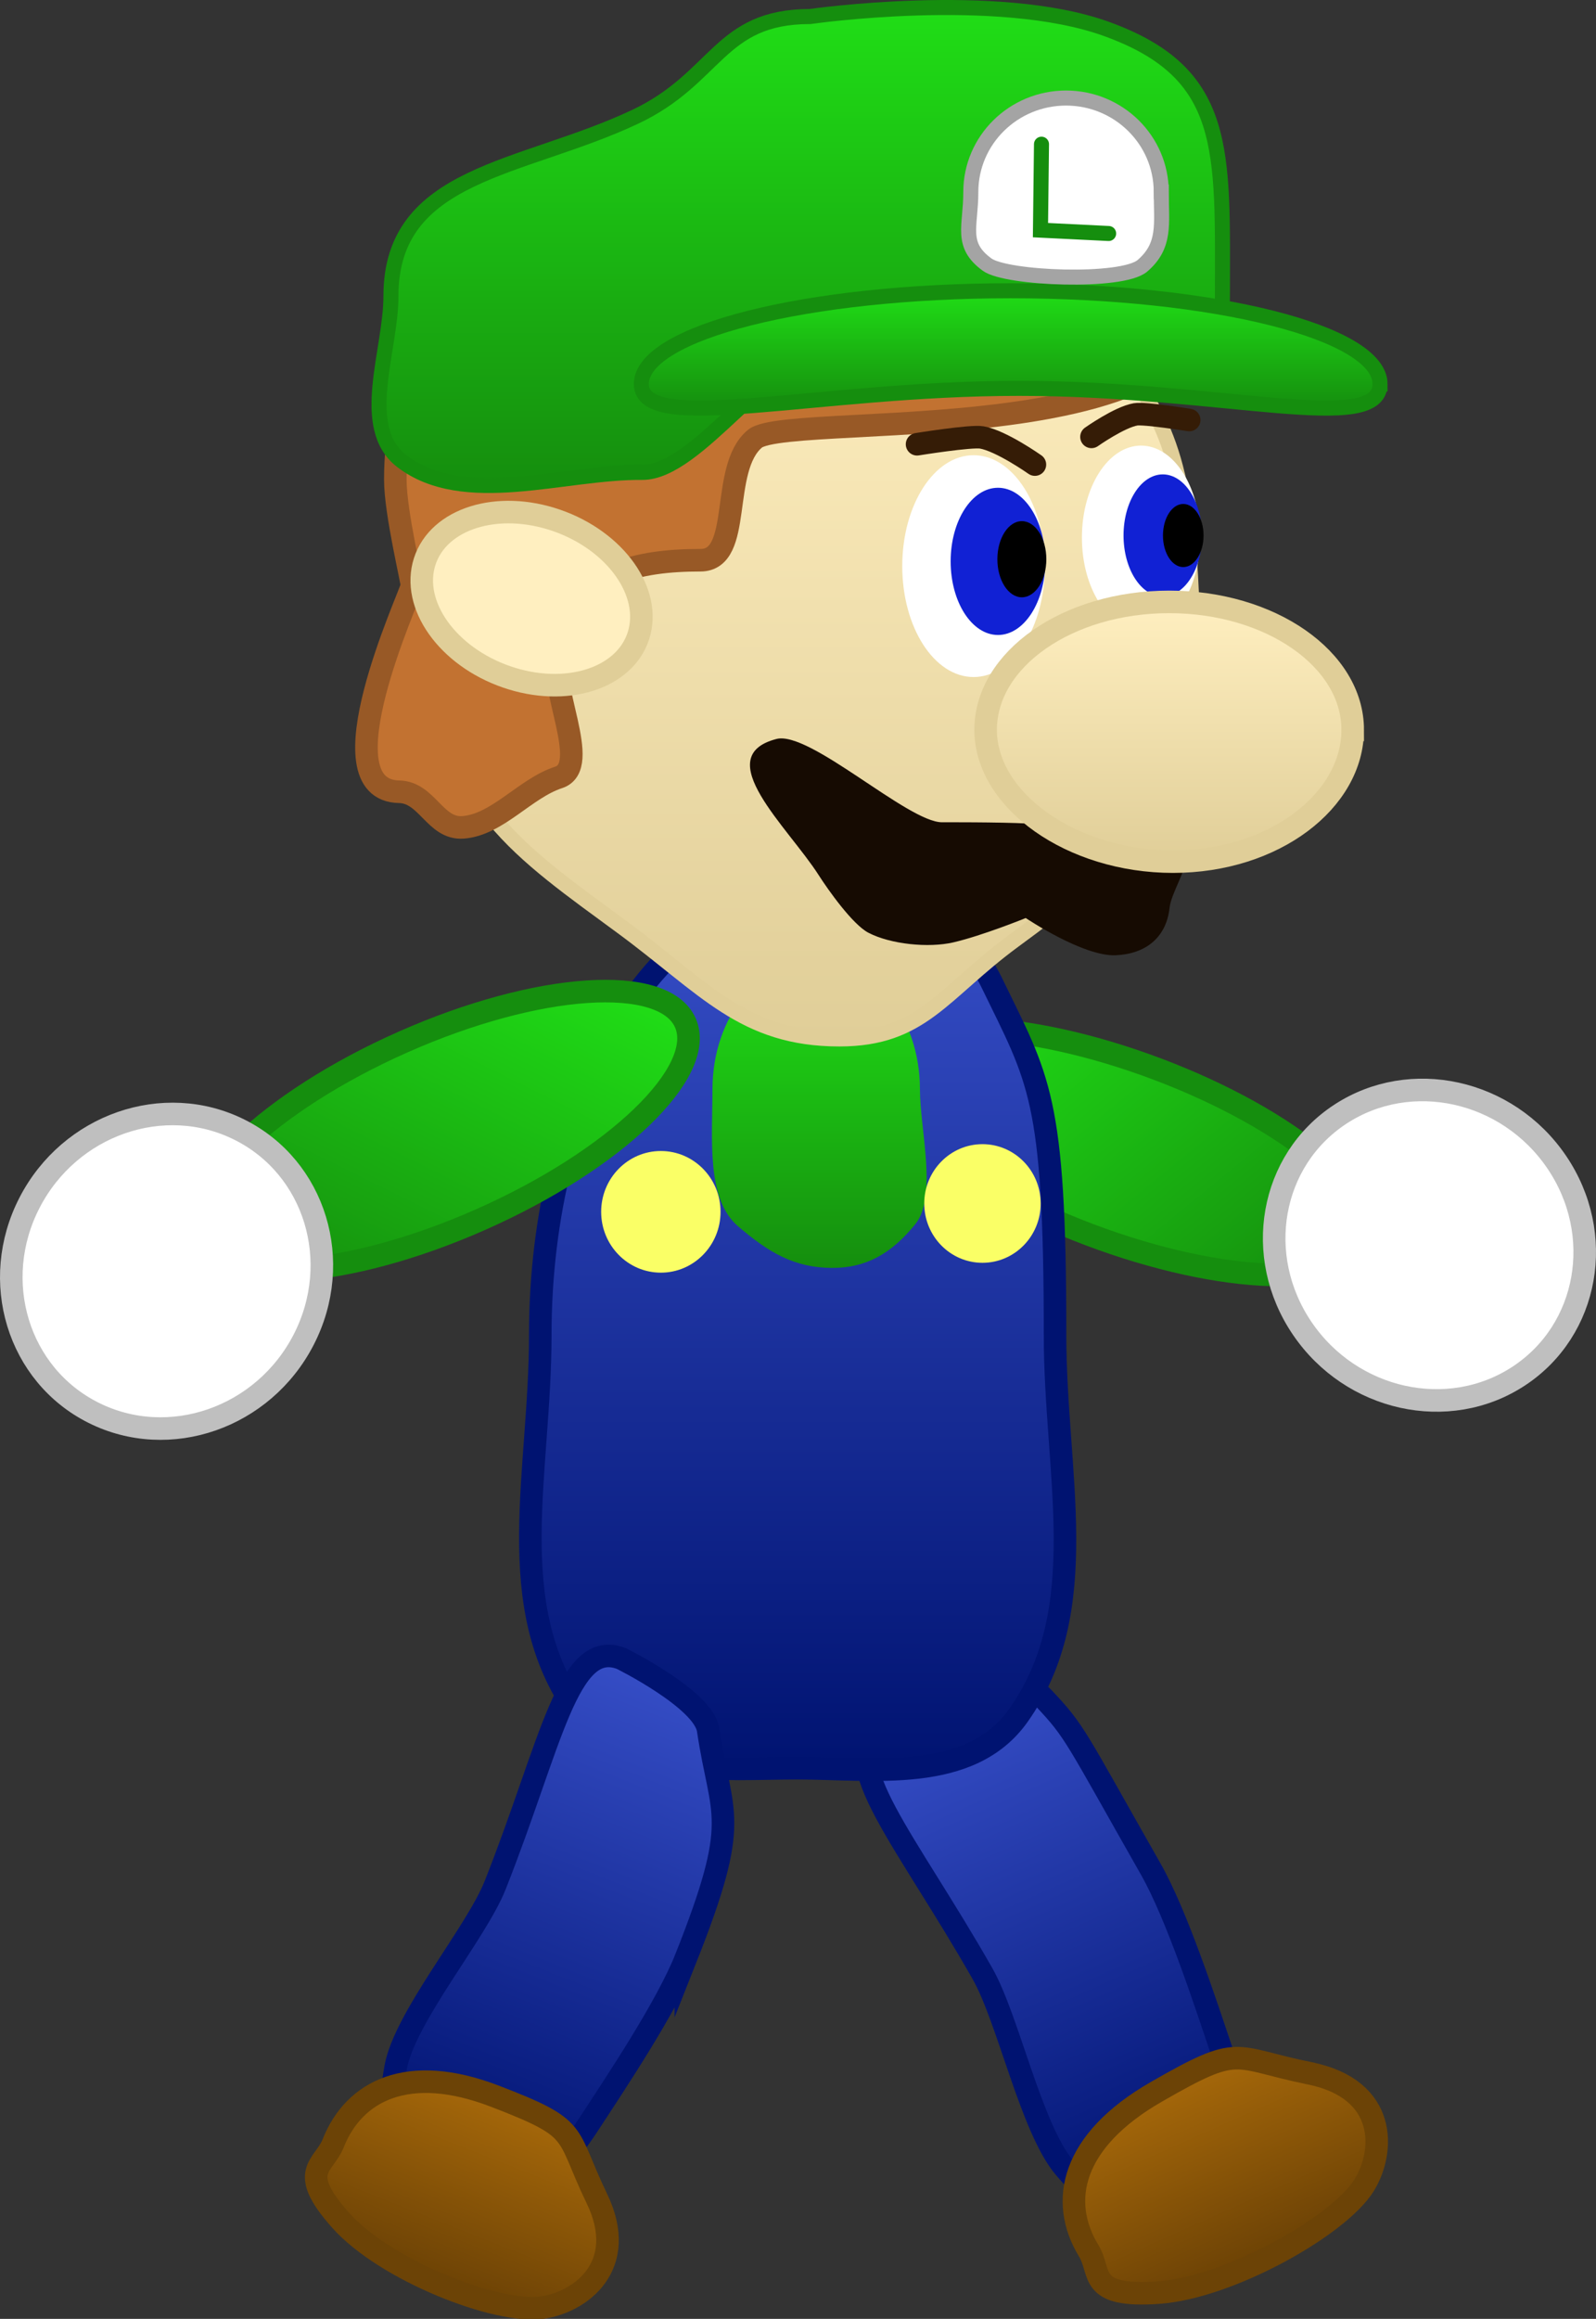 <svg version="1.1" xmlns="http://www.w3.org/2000/svg" xmlns:xlink="http://www.w3.org/1999/xlink" width="106.152" height="154.168" viewBox="0,0,106.152,154.168"><rect x="0" y="0" width="106.152" height="154.168" fill="#333333" stroke="none"/><defs><linearGradient x1="251.535" y1="217.415" x2="266.011" y2="249.825" gradientUnits="userSpaceOnUse" id="color-1"><stop offset="0" stop-color="#364ec7"/><stop offset="1" stop-color="#001371"/></linearGradient><linearGradient x1="266.606" y1="242.547" x2="272.074" y2="254.79" gradientUnits="userSpaceOnUse" id="color-2"><stop offset="0" stop-color="#a6680a"/><stop offset="1" stop-color="#6c4205"/></linearGradient><linearGradient x1="253.269" y1="169.484" x2="272.228" y2="192.706" gradientUnits="userSpaceOnUse" id="color-3"><stop offset="0" stop-color="#20de16"/><stop offset="1" stop-color="#158e0e"/></linearGradient><linearGradient x1="241.072" y1="164.129" x2="241.072" y2="222.166" gradientUnits="userSpaceOnUse" id="color-4"><stop offset="0" stop-color="#364ec7"/><stop offset="1" stop-color="#001371"/></linearGradient><linearGradient x1="242.513" y1="168.284" x2="242.513" y2="188.804" gradientUnits="userSpaceOnUse" id="color-5"><stop offset="0" stop-color="#20de16"/><stop offset="1" stop-color="#158e0e"/></linearGradient><linearGradient x1="232.746" y1="216.076" x2="219.772" y2="248.797" gradientUnits="userSpaceOnUse" id="color-6"><stop offset="0" stop-color="#364ec7"/><stop offset="1" stop-color="#001371"/></linearGradient><linearGradient x1="221.694" y1="244.164" x2="216.893" y2="256.271" gradientUnits="userSpaceOnUse" id="color-7"><stop offset="0" stop-color="#a6680a"/><stop offset="1" stop-color="#6c4205"/></linearGradient><linearGradient x1="223.672" y1="167.041" x2="211.154" y2="192.332" gradientUnits="userSpaceOnUse" id="color-8"><stop offset="0" stop-color="#20de16"/><stop offset="1" stop-color="#158e0e"/></linearGradient><linearGradient x1="242.325" y1="121.54" x2="242.325" y2="173.582" gradientUnits="userSpaceOnUse" id="color-9"><stop offset="0" stop-color="#ffefc0"/><stop offset="1" stop-color="#e0ce98"/></linearGradient><linearGradient x1="241.28" y1="105.009" x2="241.28" y2="136.786" gradientUnits="userSpaceOnUse" id="color-10"><stop offset="0" stop-color="#20de16"/><stop offset="1" stop-color="#158e0e"/></linearGradient><linearGradient x1="255.243" y1="123.839" x2="255.243" y2="131.642" gradientUnits="userSpaceOnUse" id="color-11"><stop offset="0" stop-color="#20de16"/><stop offset="1" stop-color="#158e0e"/></linearGradient><linearGradient x1="265.782" y1="144.525" x2="265.782" y2="161.793" gradientUnits="userSpaceOnUse" id="color-12"><stop offset="0" stop-color="#ffefc0"/><stop offset="1" stop-color="#e0ce98"/></linearGradient></defs><g transform="translate(-188.02,-104.509)"><g data-paper-data="{&quot;isPaintingLayer&quot;:true}" fill-rule="nonzero" stroke-linejoin="miter" stroke-miterlimit="10" stroke-dasharray="" stroke-dashoffset="0" style="mix-blend-mode: normal"><path d="M264.557,228.771c1.73,3.042 3.636,8.886 4.751,12.195c1.604,4.759 0.579,6.075 -2.893,8.233c-3.488,2.168 -4.329,3.219 -7.573,-0.549c-2.231,-2.592 -3.755,-9.902 -5.475,-12.924c-5.077,-8.925 -9.841,-14.232 -6.704,-16.181c0,0 5.301,-2.618 7.051,-1.567c0,0 1.596,-2.818 3.72,-0.568c2.139,2.266 2.045,2.436 7.122,11.361z" data-paper-data="{&quot;origPos&quot;:null,&quot;origRot&quot;:0}" fill="url(#color-1)" stroke="#001371" stroke-width="1.5" stroke-linecap="butt"/><path d="M275.114,242.347c5.208,1.051 5.022,5.183 3.647,7.426c-1.665,2.716 -8.987,6.839 -13.713,7.159c-4.726,0.32 -3.727,-1.324 -4.621,-2.791c-1.986,-3.262 -1.173,-7.299 4.504,-10.561c5.676,-3.262 4.974,-2.284 10.182,-1.234z" data-paper-data="{&quot;origPos&quot;:null,&quot;origRot&quot;:0}" fill="url(#color-2)" stroke="#6c4306" stroke-width="1.5" stroke-linecap="butt"/><path d="M246.61,175.326c0.803,-3.203 8.679,-3.218 17.592,-0.032c8.913,3.186 15.488,8.365 14.685,11.569c-0.803,3.203 -8.679,3.218 -17.592,0.032c-8.913,-3.186 -15.488,-8.365 -14.685,-11.569z" data-paper-data="{&quot;origRot&quot;:0,&quot;origPos&quot;:null,&quot;index&quot;:null}" fill="url(#color-3)" stroke="#158e0e" stroke-width="1.5" stroke-linecap="butt"/><path d="M258.191,193.243c0,9.263 2.574,18.237 -2.439,25.316c-3.213,4.537 -9.697,3.507 -14.679,3.507c-4.982,0 -11.466,0.738 -14.679,-3.8c-5.013,-7.079 -2.439,-15.76 -2.439,-25.023c0,-15.918 7.664,-29.072 17.119,-29.072c0,0 9.728,-0.901 12.889,5.631c3.146,6.5 4.23,7.524 4.23,23.442z" data-paper-data="{&quot;origPos&quot;:null}" fill="url(#color-4)" stroke="#001371" stroke-width="1.5" stroke-linecap="butt"/><path d="M277.169,178.584c4.671,-3.057 11.11,-1.636 14.383,3.175c3.273,4.811 2.139,11.189 -2.532,14.246c-4.671,3.057 -11.11,1.636 -14.383,-3.175c-3.273,-4.811 -2.139,-11.189 2.532,-14.246z" data-paper-data="{&quot;origPos&quot;:null,&quot;index&quot;:null,&quot;origRot&quot;:0}" fill="#ffffff" stroke="#bfbfbf" stroke-width="1.5" stroke-linecap="butt"/><path d="M249.206,176.921c0,2.688 1.187,7.126 -0.31,8.978c-1.617,2 -3.328,2.92 -5.559,2.905c-2.47,-0.016 -4.173,-1.002 -6.235,-2.773c-2.119,-1.82 -1.695,-5.804 -1.695,-9.11c0,-4.77 3.089,-8.637 6.899,-8.637c3.81,0 6.899,3.867 6.899,8.637z" data-paper-data="{&quot;origPos&quot;:null}" fill="url(#color-5)" stroke="none" stroke-width="0" stroke-linecap="butt"/><path d="M235.944,185.076c0,2.233 -1.777,4.044 -3.97,4.044c-2.192,0 -3.97,-1.811 -3.97,-4.044c0,-2.233 1.777,-4.044 3.97,-4.044c2.192,0 3.97,1.811 3.97,4.044z" data-paper-data="{&quot;origPos&quot;:null}" fill="#faff66" stroke="none" stroke-width="1.5" stroke-linecap="butt"/><path d="M257.237,184.521c0,2.178 -1.734,3.944 -3.872,3.944c-2.138,0 -3.872,-1.766 -3.872,-3.944c0,-2.178 1.734,-3.944 3.872,-3.944c2.138,0 3.872,1.766 3.872,3.944z" data-paper-data="{&quot;origPos&quot;:null}" fill="#faff66" stroke="none" stroke-width="1.5" stroke-linecap="butt"/><path d="M233.635,234.708c-1.274,3.212 -4.635,8.239 -6.516,11.115c-2.704,4.135 -4.399,4.095 -8.334,2.585c-3.953,-1.517 -5.321,-1.568 -4.453,-6.433c0.597,-3.347 5.357,-8.942 6.622,-12.133c3.737,-9.424 4.833,-16.435 8.388,-15.07c0,0 5.476,2.71 5.779,4.749c0.873,5.879 2.251,5.764 -1.486,15.188z" data-paper-data="{&quot;origPos&quot;:null,&quot;origRot&quot;:0}" fill="url(#color-6)" stroke="#001371" stroke-width="1.5" stroke-linecap="butt"/><path d="M227.716,250.671c2.179,4.51 -1.116,6.903 -3.636,7.256c-3.051,0.428 -10.435,-2.483 -13.395,-5.796c-2.96,-3.313 -1.118,-3.578 -0.499,-5.14c1.377,-3.473 4.958,-5.341 10.733,-3.125c5.775,2.217 4.618,2.294 6.796,6.804z" data-paper-data="{&quot;origPos&quot;:null,&quot;origRot&quot;:0}" fill="url(#color-7)" stroke="#6c4306" stroke-width="1.5" stroke-linecap="butt"/><path d="M219.998,185.587c-8.943,3.96 -17.35,4.528 -18.778,1.27c-1.428,-3.259 4.665,-9.111 13.608,-13.071c8.943,-3.96 17.35,-4.528 18.778,-1.27c1.428,3.259 -4.665,9.111 -13.608,13.071z" data-paper-data="{&quot;origRot&quot;:0,&quot;origPos&quot;:null}" fill="url(#color-8)" stroke="#158e0e" stroke-width="1.5" stroke-linecap="butt"/><path d="M208.214,193.583c-2.68,5.198 -8.933,7.372 -13.968,4.855c-5.034,-2.516 -6.943,-8.769 -4.263,-13.967c2.68,-5.198 8.933,-7.372 13.968,-4.855c5.034,2.516 6.943,8.769 4.263,13.967z" data-paper-data="{&quot;origPos&quot;:null,&quot;origRot&quot;:0}" fill="#ffffff" stroke="#bfbfbf" stroke-width="1.5" stroke-linecap="butt"/><path d="M267.346,148.409c0,9.684 -5.149,13.677 -11.924,18.661c-4.72,3.473 -6.069,6.512 -11.574,6.512c-6.397,0 -8.948,-3.383 -14.431,-7.423c-6.668,-4.913 -12.116,-8.378 -12.116,-17.915c0,-4.93 0.573,-17.351 2.656,-21.506c4.802,-9.574 14.741,-2.993 23.659,-2.993c0,0 14.519,-4.145 19.43,4.962c2.33,4.321 4.298,6.08 4.298,19.701z" data-paper-data="{&quot;origPos&quot;:null}" fill="url(#color-9)" stroke="#e0ce98" stroke-width="1" stroke-linecap="butt"/><path d="M267.439,119.884c7.396,15.462 -26.795,11.772 -29.214,13.798c-2.376,1.99 -0.748,8.073 -3.618,8.073c-4.022,0 -8.455,0.776 -9.561,5.558c-0.64,2.767 2.376,8.151 0.125,8.882c-2.218,0.72 -4.069,3.154 -6.358,3.32c-1.856,0.135 -2.383,-2.332 -4.243,-2.367c-5.295,-0.098 0.72,-13.005 0.845,-13.682c0.042,-0.226 -1.102,-4.835 -1.102,-7.074c0,-12.144 9.846,-18.602 16.309,-18.602c6.463,0 29.419,-13.369 36.816,2.093z" data-paper-data="{&quot;origPos&quot;:null}" fill="#c27231" stroke="#985926" stroke-width="1.5" stroke-linecap="butt"/><path d="M266.968,161.342c0,0.954 -1.054,2.564 -1.157,3.512c-0.219,2.013 -1.616,3.074 -3.577,3.164c-2.164,0.1 -5.991,-2.475 -5.991,-2.475c0,0 -2.878,1.171 -4.825,1.621c-1.632,0.377 -4.155,0.13 -5.641,-0.644c-1.044,-0.544 -2.665,-2.827 -3.309,-3.834c-2.039,-3.19 -7.287,-7.885 -2.806,-9.047c2.205,-0.571 8.74,5.538 11.013,5.538c0,0 3.808,-0.017 5.7,0.083c4.29,0.227 10.594,-2.433 10.594,2.081z" data-paper-data="{&quot;origPos&quot;:null}" fill="#160b02" stroke="none" stroke-width="0" stroke-linecap="butt"/><path d="M269.325,124.191c0,9.726 -11.034,3.739 -26.306,3.739c-3.697,0 -8.591,8.021 -12.288,7.986c-5.241,-0.05 -11.843,2.42 -15.983,-0.749c-2.923,-2.237 -0.726,-7.328 -0.726,-10.976c0,-8.241 8.701,-8.36 16.243,-11.916c5.482,-2.584 5.557,-6.667 11.633,-6.667c0,0 12.439,-1.787 19.677,0.812c8.194,2.942 7.75,8.045 7.75,17.772z" data-paper-data="{&quot;origPos&quot;:null}" fill="url(#color-10)" stroke="#158e0e" stroke-width="1" stroke-linecap="butt"/><path d="M279.808,130.041c0,3.425 -10.443,0.288 -24.01,0.288c-13.567,0 -25.12,3.137 -25.12,-0.288c0,-3.425 10.998,-6.202 24.565,-6.202c13.567,0 24.565,2.777 24.565,6.202z" data-paper-data="{&quot;origPos&quot;:null}" fill="url(#color-11)" stroke="#158e0e" stroke-width="1" stroke-linecap="butt"/><path d="M265.257,117.272c0,2.111 0.313,3.567 -1.255,4.909c-1.353,1.159 -9.044,0.855 -10.322,-0.076c-1.821,-1.326 -1.09,-2.523 -1.09,-4.833c0,-3.449 2.836,-6.244 6.333,-6.244c3.498,0 6.333,2.796 6.333,6.244z" data-paper-data="{&quot;origPos&quot;:null}" fill="#ffffff" stroke="#a4a4a4" stroke-width="1" stroke-linecap="butt"/><path d="M257.516,142.147c0,4.073 -2.124,7.374 -4.743,7.374c-2.62,0 -4.743,-3.302 -4.743,-7.374c0,-4.073 2.124,-7.374 4.743,-7.374c2.62,0 4.743,3.302 4.743,7.374z" data-paper-data="{&quot;origPos&quot;:null}" fill="#ffffff" stroke="none" stroke-width="0" stroke-linecap="butt"/><path d="M249.015,134.045c0,0 3.579,-0.578 4.303,-0.454c1.295,0.222 3.535,1.805 3.535,1.805" data-paper-data="{&quot;origPos&quot;:null,&quot;origRot&quot;:0}" fill="none" stroke="#351c06" stroke-width="1.5" stroke-linecap="round"/><path d="M257.545,141.831c0,2.703 -1.409,4.894 -3.148,4.894c-1.739,0 -3.148,-2.191 -3.148,-4.894c0,-2.703 1.409,-4.894 3.148,-4.894c1.739,0 3.148,2.191 3.148,4.894z" data-paper-data="{&quot;origPos&quot;:null}" fill="#1121d4" stroke="none" stroke-width="0" stroke-linecap="butt"/><path d="M257.613,141.688c0,1.398 -0.729,2.531 -1.628,2.531c-0.899,0 -1.628,-1.133 -1.628,-2.531c0,-1.398 0.729,-2.531 1.628,-2.531c0.899,0 1.628,1.133 1.628,2.531z" data-paper-data="{&quot;origPos&quot;:null}" fill="#000000" stroke="none" stroke-width="0" stroke-linecap="butt"/><path d="M263.912,134.134c2.172,0 3.933,2.738 3.933,6.115c0,3.377 -1.761,6.115 -3.933,6.115c-2.172,0 -3.933,-2.738 -3.933,-6.115c0,-3.377 1.761,-6.115 3.933,-6.115z" data-paper-data="{&quot;origPos&quot;:null,&quot;index&quot;:null}" fill="#ffffff" stroke="none" stroke-width="0" stroke-linecap="butt"/><path d="M260.616,133.554c0,0 1.858,-1.312 2.931,-1.496c0.6,-0.103 3.568,0.376 3.568,0.376" data-paper-data="{&quot;origPos&quot;:null,&quot;origRot&quot;:0,&quot;index&quot;:null}" fill="none" stroke="#351c06" stroke-width="1.5" stroke-linecap="round"/><path d="M265.358,136.048c1.442,0 2.61,1.817 2.61,4.058c0,2.241 -1.169,4.058 -2.61,4.058c-1.442,0 -2.61,-1.817 -2.61,-4.058c0,-2.241 1.169,-4.058 2.61,-4.058z" data-paper-data="{&quot;origPos&quot;:null,&quot;index&quot;:null}" fill="#1121d4" stroke="none" stroke-width="0" stroke-linecap="butt"/><path d="M266.72,138.014c0.745,0 1.35,0.94 1.35,2.098c0,1.159 -0.604,2.098 -1.35,2.098c-0.745,0 -1.35,-0.94 -1.35,-2.098c0,-1.159 0.604,-2.098 1.35,-2.098z" data-paper-data="{&quot;origPos&quot;:null,&quot;index&quot;:null}" fill="#000000" stroke="none" stroke-width="0" stroke-linecap="butt"/><path d="M277.989,153.032c0,4.698 -5.211,8.761 -11.952,8.761c-6.742,0 -12.461,-4.063 -12.461,-8.761c0,-4.698 5.465,-8.507 12.207,-8.507c6.742,0 12.207,3.809 12.207,8.507z" data-paper-data="{&quot;origPos&quot;:null}" fill="url(#color-12)" stroke="#e0ce98" stroke-width="1.5" stroke-linecap="butt"/><path d="M230.485,146.771c-0.921,2.872 -4.851,4.097 -8.778,2.737c-3.927,-1.36 -6.363,-4.791 -5.442,-7.662c0.921,-2.872 4.851,-4.097 8.778,-2.737c3.927,1.36 6.363,4.791 5.442,7.662z" data-paper-data="{&quot;origRot&quot;:0,&quot;origPos&quot;:null}" fill="#ffefc0" stroke="#e0ce98" stroke-width="1.5" stroke-linecap="butt"/><path d="M261.757,120.033l-4.534,-0.223l0.068,-5.714" data-paper-data="{&quot;origPos&quot;:null}" fill="none" stroke="#158e0e" stroke-width="1" stroke-linecap="round"/><path d="" data-paper-data="{&quot;origPos&quot;:null}" fill="#c1770b" stroke="#6c4306" stroke-width="1.5" stroke-linecap="butt"/><path d="" data-paper-data="{&quot;origPos&quot;:null}" fill="#c1770b" stroke="#6c4306" stroke-width="1.5" stroke-linecap="butt"/></g></g></svg>